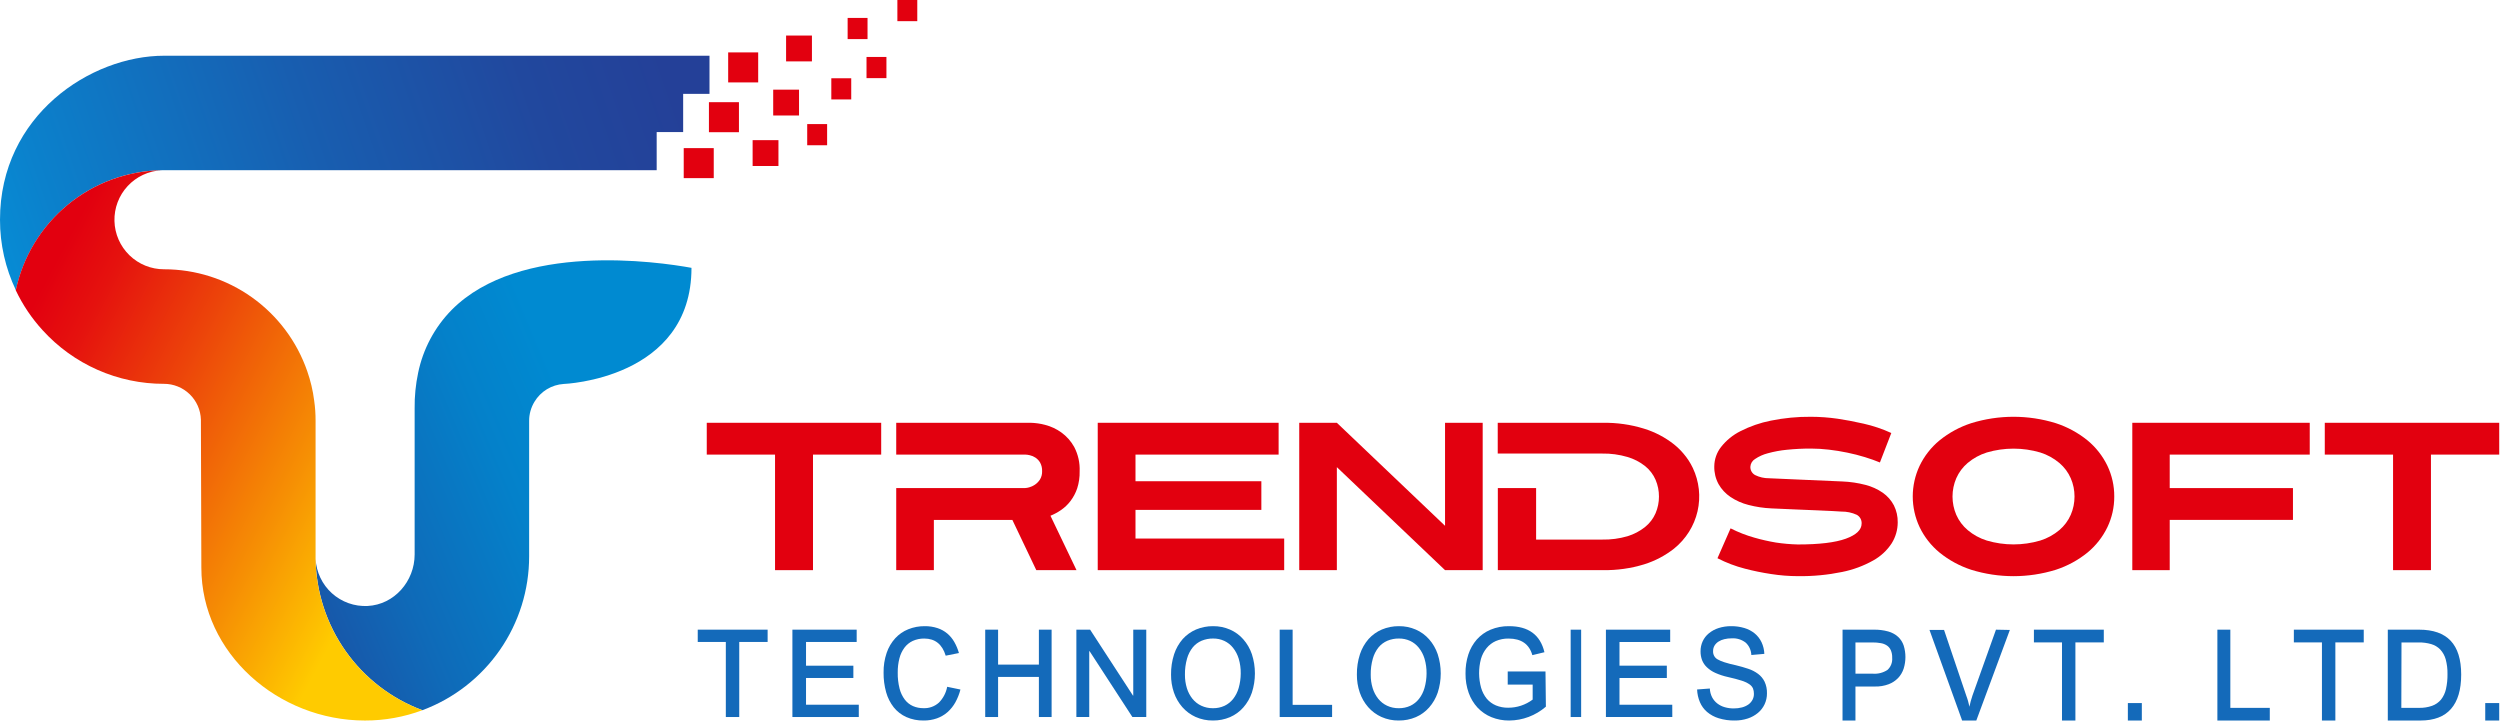 <svg width="229" height="66" viewBox="0 0 229 66" fill="none" xmlns="http://www.w3.org/2000/svg">
<path fill-rule="evenodd" clip-rule="evenodd" d="M63.34 24.534C63.34 34.744 51.634 35.171 51.634 35.171C51.089 35.205 50.56 35.372 50.093 35.656C49.627 35.941 49.236 36.335 48.956 36.804C48.636 37.33 48.467 37.935 48.469 38.551V50.972C48.469 54.037 47.532 57.028 45.784 59.545C44.036 62.063 41.561 63.985 38.689 65.055C35.854 63.999 33.404 62.112 31.66 59.641C29.915 57.169 28.958 54.229 28.912 51.204C28.973 52.405 29.509 53.533 30.401 54.34C31.293 55.146 32.468 55.566 33.67 55.507C36.119 55.386 37.981 53.24 37.981 50.791V37.405C37.968 36.313 38.075 35.223 38.301 34.154C38.747 31.978 39.813 29.976 41.37 28.391C47.582 22.121 60.298 23.98 63.34 24.534Z" fill="url(#paint0_linear_2071_3038)"/>
<path fill-rule="evenodd" clip-rule="evenodd" d="M64.99 5.105V8.598H62.577V12.097H60.152V15.593H15.028C14.948 15.593 14.871 15.593 14.796 15.593C11.657 15.646 8.629 16.761 6.206 18.757C3.783 20.753 2.108 23.511 1.455 26.582C0.494 24.568 -0.003 22.364 1.37939e-05 20.133C1.37939e-05 10.565 8.311 5.105 15.028 5.105H64.99Z" fill="url(#paint1_linear_2071_3038)"/>
<path fill-rule="evenodd" clip-rule="evenodd" d="M38.69 65.055C37.007 65.683 35.226 66.003 33.43 66C25.477 66 18.444 59.837 18.444 51.994C18.444 51.719 18.408 38.471 18.403 38.438C18.376 37.558 18.008 36.723 17.375 36.111C16.743 35.499 15.897 35.157 15.017 35.159C12.924 35.162 10.853 34.726 8.939 33.879C7.024 33.033 5.308 31.795 3.901 30.245C2.905 29.156 2.077 27.925 1.444 26.592C2.096 23.518 3.773 20.757 6.198 18.76C8.624 16.763 11.655 15.648 14.797 15.597C13.613 15.655 12.5 16.174 11.694 17.043C10.888 17.911 10.454 19.06 10.484 20.245C10.514 21.429 11.007 22.555 11.856 23.381C12.705 24.207 13.843 24.668 15.028 24.666C17.914 24.665 20.729 25.564 23.08 27.238C25.431 28.912 27.201 31.277 28.144 34.005C28.448 34.874 28.661 35.772 28.777 36.686C28.867 37.301 28.91 37.923 28.907 38.545V50.972C28.907 51.049 28.907 51.124 28.907 51.204C28.953 54.229 29.911 57.17 31.657 59.642C33.402 62.113 35.854 64 38.69 65.055Z" fill="url(#paint2_linear_2071_3038)"/>
<path d="M69.45 4.8H66.701V7.549H69.45V4.8Z" fill="#E2000F"/>
<path d="M67.687 9.36H64.938V12.11H67.687V9.36Z" fill="#E2000F"/>
<path d="M65.379 13.568H62.629V16.317H65.379V13.568Z" fill="#E2000F"/>
<path d="M71.306 12.838H68.94V15.205H71.306V12.838Z" fill="#E2000F"/>
<path d="M73.191 8.213H70.825V10.579H73.191V8.213Z" fill="#E2000F"/>
<path d="M74.373 3.256H72.006V5.623H74.373V3.256Z" fill="#E2000F"/>
<path d="M77.973 7.169H76.149V9.108H77.973V7.169Z" fill="#E2000F"/>
<path d="M79.466 1.642H77.643V3.581H79.466V1.642Z" fill="#E2000F"/>
<path d="M81.197 5.217H79.373V7.157H81.197V5.217Z" fill="#E2000F"/>
<path d="M84.023 0H82.2V1.939H84.023V0Z" fill="#E2000F"/>
<path d="M75.764 11.366H73.94V13.305H75.764V11.366Z" fill="#E2000F"/>
<path d="M74.47 41.641V52.226H70.994V41.641H64.739V38.727H80.717V41.641H74.47Z" fill="#E2000F"/>
<path d="M98.052 45.9C98.32 45.547 98.53 45.153 98.671 44.734C98.833 44.229 98.908 43.701 98.895 43.171C98.928 42.402 98.758 41.638 98.403 40.954C98.113 40.422 97.706 39.962 97.212 39.608C96.766 39.289 96.264 39.055 95.732 38.918C95.3 38.803 94.855 38.739 94.408 38.727H82.094V41.639H93.905C94.049 41.644 94.192 41.664 94.332 41.699C94.517 41.74 94.692 41.815 94.849 41.92C95.026 42.039 95.174 42.197 95.28 42.382C95.407 42.622 95.468 42.891 95.457 43.162C95.468 43.43 95.4 43.695 95.26 43.925C95.14 44.112 94.982 44.274 94.797 44.399C94.64 44.507 94.465 44.588 94.281 44.639C94.159 44.676 94.033 44.698 93.905 44.705H82.094V52.226H85.542V47.626H92.734L94.925 52.226H98.609L96.221 47.242C96.562 47.104 96.887 46.93 97.189 46.721C97.519 46.494 97.81 46.217 98.052 45.9Z" fill="#E2000F"/>
<path d="M100.552 52.226V38.727H117.121V41.641H104.011V44.081H115.54V46.706H104.011V49.331H117.632V52.226H100.552Z" fill="#E2000F"/>
<path d="M132.366 52.226L122.456 42.79V52.226H119.01V38.727H122.456L132.366 48.164V38.727H135.814V52.226H132.366Z" fill="#E2000F"/>
<path d="M155.058 42.857C154.834 42.385 154.546 41.945 154.203 41.546C153.944 41.24 153.655 40.959 153.341 40.706C152.523 40.059 151.587 39.57 150.583 39.262C149.371 38.888 148.105 38.708 146.835 38.729H137.192V41.546H146.757C147.539 41.532 148.319 41.637 149.068 41.857C149.66 42.029 150.212 42.313 150.692 42.693C151.11 43.031 151.439 43.461 151.651 43.949C151.858 44.435 151.963 44.957 151.961 45.484C151.963 46.008 151.858 46.528 151.651 47.012C151.44 47.5 151.111 47.932 150.692 48.27C150.214 48.651 149.666 48.94 149.077 49.119C148.328 49.338 147.548 49.441 146.766 49.425H140.708V44.709H137.201V52.225H146.844C148.114 52.245 149.379 52.067 150.592 51.697C151.596 51.386 152.531 50.894 153.35 50.248C154.431 49.373 155.185 48.173 155.494 46.836C155.802 45.499 155.649 44.1 155.058 42.857Z" fill="#E2000F"/>
<path d="M173.831 47.846C173.831 48.525 173.64 49.189 173.281 49.764C172.853 50.42 172.272 50.96 171.587 51.339C170.697 51.837 169.735 52.192 168.735 52.393C167.405 52.666 166.05 52.794 164.693 52.776C163.866 52.774 163.04 52.709 162.222 52.58C161.421 52.459 160.626 52.297 159.842 52.092C158.968 51.868 158.122 51.547 157.32 51.134L158.521 48.397C159.216 48.751 159.945 49.036 160.695 49.247C161.346 49.435 162.006 49.585 162.674 49.697C163.339 49.798 164.009 49.857 164.682 49.873C166.649 49.873 168.115 49.696 169.079 49.344C170.043 48.992 170.525 48.529 170.525 47.957C170.534 47.794 170.496 47.632 170.417 47.49C170.337 47.348 170.219 47.231 170.076 47.154C169.638 46.954 169.161 46.854 168.679 46.861C168.533 46.848 168.261 46.832 167.862 46.812L166.395 46.745C165.818 46.718 165.176 46.693 164.466 46.666C163.756 46.639 163.022 46.607 162.263 46.569C161.555 46.538 160.853 46.432 160.167 46.254C159.578 46.107 159.018 45.859 158.512 45.521C158.063 45.219 157.69 44.818 157.421 44.347C157.149 43.847 157.014 43.284 157.028 42.715C157.034 42.073 157.252 41.45 157.648 40.945C158.124 40.339 158.729 39.845 159.417 39.499C160.3 39.048 161.241 38.722 162.213 38.53C163.421 38.285 164.651 38.166 165.883 38.177C166.7 38.179 167.516 38.239 168.324 38.355C169.032 38.458 169.823 38.608 170.696 38.805C171.572 39.002 172.426 39.289 173.243 39.664L172.2 42.362C171.794 42.191 171.334 42.029 170.824 41.872C170.314 41.714 169.777 41.579 169.218 41.462C168.659 41.346 168.095 41.253 167.527 41.188C166.981 41.124 166.432 41.091 165.883 41.089C165.15 41.087 164.418 41.123 163.689 41.197C163.094 41.254 162.505 41.362 161.928 41.521C161.51 41.628 161.113 41.806 160.756 42.049C160.634 42.124 160.532 42.227 160.458 42.349C160.384 42.472 160.342 42.61 160.334 42.753C160.327 42.908 160.365 43.062 160.441 43.197C160.518 43.331 160.631 43.442 160.767 43.516C161.164 43.712 161.602 43.812 162.045 43.808L164.702 43.925C165.844 43.979 167.196 44.038 168.758 44.102C169.472 44.13 170.181 44.234 170.873 44.415C171.443 44.559 171.982 44.803 172.465 45.137C172.891 45.435 173.239 45.832 173.481 46.293C173.72 46.775 173.841 47.308 173.831 47.846Z" fill="#E2000F"/>
<path d="M193.666 45.481C193.671 46.454 193.456 47.415 193.037 48.292C192.605 49.189 191.983 49.981 191.216 50.613C190.353 51.313 189.37 51.847 188.315 52.19C185.789 52.973 183.087 52.973 180.561 52.19C179.506 51.847 178.523 51.313 177.66 50.613C176.893 49.981 176.271 49.189 175.839 48.292C175.424 47.412 175.208 46.45 175.208 45.477C175.208 44.503 175.424 43.542 175.839 42.662C176.271 41.765 176.893 40.973 177.66 40.34C178.523 39.641 179.506 39.107 180.561 38.764C183.087 37.981 185.789 37.981 188.315 38.764C189.37 39.107 190.353 39.641 191.216 40.34C191.983 40.973 192.605 41.765 193.037 42.662C193.457 43.542 193.672 44.506 193.666 45.481ZM190.026 45.481C190.028 44.906 189.911 44.336 189.682 43.808C189.445 43.268 189.088 42.788 188.638 42.408C188.124 41.975 187.529 41.649 186.889 41.448C185.29 40.977 183.589 40.977 181.989 41.448C181.348 41.649 180.753 41.975 180.238 42.408C179.788 42.788 179.431 43.268 179.194 43.808C178.967 44.337 178.85 44.907 178.85 45.483C178.85 46.058 178.967 46.628 179.194 47.157C179.431 47.696 179.788 48.175 180.238 48.555C180.753 48.988 181.348 49.314 181.989 49.514C183.589 49.986 185.29 49.986 186.889 49.514C187.529 49.314 188.124 48.988 188.638 48.555C189.088 48.175 189.445 47.696 189.682 47.157C189.911 46.628 190.028 46.058 190.026 45.481Z" fill="#E2000F"/>
<path d="M198.746 41.641V44.709H210.035V47.622H198.746V52.226H195.319V38.727H211.572V41.641H198.746Z" fill="#E2000F"/>
<path d="M222.675 41.641V52.226H219.204V41.641H212.95V38.727H228.929V41.641H222.675Z" fill="#E2000F"/>
<path d="M70.314 58.803H67.715V65.679H66.486V58.803H63.913V57.677H70.314V58.803Z" fill="#146ABA"/>
<path d="M78.665 65.679H72.584V57.677H78.471V58.804H73.832V60.978H78.168V62.103H73.832V64.552H78.665V65.679Z" fill="#146ABA"/>
<path d="M87.977 63.161C87.872 63.571 87.715 63.964 87.512 64.333C87.325 64.67 87.084 64.972 86.799 65.227C86.513 65.477 86.184 65.671 85.829 65.798C85.436 65.936 85.022 66.004 84.606 65.998C84.062 66.01 83.521 65.902 83.021 65.683C82.575 65.484 82.181 65.18 81.871 64.797C81.55 64.388 81.312 63.917 81.171 63.412C81.008 62.825 80.928 62.218 80.936 61.608C80.926 60.994 81.021 60.382 81.218 59.801C81.386 59.306 81.653 58.852 82.002 58.467C82.333 58.106 82.739 57.824 83.191 57.643C83.671 57.449 84.184 57.352 84.701 57.357C85.101 57.351 85.5 57.411 85.881 57.536C86.208 57.643 86.512 57.812 86.778 58.035C87.034 58.254 87.25 58.517 87.418 58.812C87.598 59.128 87.739 59.466 87.838 59.818L86.626 60.06C86.309 59.014 85.653 58.491 84.659 58.491C84.299 58.486 83.943 58.559 83.614 58.705C83.314 58.844 83.052 59.056 82.851 59.321C82.635 59.613 82.478 59.946 82.388 60.3C82.279 60.726 82.226 61.165 82.232 61.605C82.223 62.101 82.28 62.596 82.401 63.076C82.493 63.443 82.656 63.787 82.882 64.087C83.079 64.344 83.335 64.547 83.627 64.677C83.932 64.808 84.26 64.873 84.591 64.869C85.11 64.892 85.618 64.708 86.007 64.357C86.396 63.964 86.659 63.459 86.762 62.91L87.977 63.161Z" fill="#146ABA"/>
<path d="M96.327 65.679H95.162V62.006H91.425V65.679H90.246V57.677H91.425V60.878H95.162V57.677H96.327V65.679Z" fill="#146ABA"/>
<path d="M104.998 65.679H103.727L99.802 59.641H99.775V65.679H98.596V57.677H99.854L103.78 63.715H103.806V57.677H104.998V65.679Z" fill="#146ABA"/>
<path d="M111.117 57.357C111.652 57.351 112.182 57.458 112.673 57.672C113.135 57.873 113.548 58.175 113.882 58.556C114.232 58.953 114.5 59.416 114.671 59.92C115.043 61.066 115.043 62.303 114.671 63.449C114.499 63.951 114.231 64.414 113.882 64.81C113.546 65.189 113.133 65.489 112.671 65.689C112.177 65.899 111.647 66.004 111.112 65.998C110.562 66.007 110.017 65.895 109.513 65.67C109.05 65.461 108.636 65.154 108.299 64.77C107.96 64.38 107.699 63.927 107.531 63.435C107.351 62.908 107.262 62.352 107.268 61.794C107.26 61.159 107.355 60.528 107.55 59.925C107.718 59.412 107.986 58.939 108.338 58.534C108.678 58.159 109.093 57.862 109.555 57.664C110.05 57.457 110.581 57.352 111.117 57.357ZM111.117 64.872C111.479 64.876 111.838 64.801 112.168 64.65C112.475 64.504 112.745 64.289 112.957 64.02C113.187 63.724 113.359 63.385 113.462 63.022C113.586 62.588 113.65 62.139 113.651 61.687C113.658 61.231 113.596 60.776 113.467 60.339C113.357 59.972 113.179 59.63 112.941 59.332C112.728 59.066 112.459 58.852 112.153 58.708C111.83 58.559 111.479 58.484 111.125 58.489C110.765 58.483 110.407 58.551 110.073 58.689C109.758 58.822 109.478 59.03 109.258 59.295C109.017 59.6 108.838 59.951 108.733 60.328C108.597 60.808 108.532 61.305 108.541 61.804C108.536 62.223 108.597 62.641 108.719 63.04C108.827 63.393 109 63.722 109.229 64.01C109.447 64.279 109.722 64.496 110.034 64.642C110.366 64.797 110.728 64.875 111.093 64.872H111.117Z" fill="#146ABA"/>
<path d="M122.02 65.679H117.219V57.677H118.405V64.564H122.02V65.679Z" fill="#146ABA"/>
<path d="M128.137 57.357C128.672 57.351 129.202 57.458 129.694 57.672C130.156 57.874 130.569 58.176 130.904 58.556C131.254 58.953 131.522 59.416 131.693 59.92C132.065 61.066 132.065 62.303 131.693 63.449C131.521 63.951 131.253 64.414 130.904 64.81C130.568 65.189 130.154 65.489 129.691 65.689C129.198 65.899 128.667 66.004 128.131 65.998C127.581 66.007 127.036 65.895 126.532 65.67C126.071 65.46 125.658 65.154 125.322 64.77C124.983 64.38 124.722 63.927 124.554 63.435C124.374 62.908 124.285 62.352 124.291 61.794C124.282 61.159 124.377 60.528 124.572 59.925C124.741 59.412 125.009 58.939 125.361 58.534C125.701 58.158 126.116 57.861 126.579 57.664C127.073 57.457 127.603 57.353 128.137 57.357ZM128.137 64.872C128.499 64.876 128.858 64.801 129.189 64.65C129.496 64.504 129.766 64.289 129.978 64.02C130.209 63.724 130.38 63.385 130.483 63.022C130.608 62.588 130.671 62.139 130.673 61.687C130.679 61.231 130.617 60.776 130.488 60.339C130.379 59.972 130.2 59.63 129.962 59.332C129.749 59.066 129.48 58.852 129.173 58.708C128.85 58.559 128.499 58.484 128.145 58.489C127.784 58.483 127.426 58.551 127.092 58.689C126.777 58.822 126.497 59.03 126.277 59.295C126.035 59.6 125.856 59.951 125.751 60.328C125.615 60.808 125.55 61.305 125.559 61.804C125.554 62.223 125.615 62.641 125.738 63.04C125.846 63.393 126.019 63.722 126.248 64.01C126.466 64.279 126.741 64.496 127.053 64.642C127.389 64.799 127.754 64.877 128.124 64.872H128.137Z" fill="#146ABA"/>
<path d="M141.603 64.731C140.659 65.545 139.47 65.994 138.239 65.999C137.684 66.005 137.132 65.901 136.614 65.692C136.138 65.498 135.707 65.202 135.349 64.824C134.989 64.434 134.711 63.973 134.532 63.468C134.332 62.903 134.234 62.305 134.242 61.703C134.231 61.107 134.319 60.513 134.501 59.947C134.666 59.44 134.931 58.973 135.277 58.575C135.627 58.185 136.055 57.88 136.532 57.68C137.069 57.457 137.644 57.347 138.224 57.357C140.009 57.357 141.091 58.153 141.471 59.744L140.363 60.011C140.077 59 139.351 58.494 138.185 58.492C137.783 58.484 137.384 58.562 137.013 58.721C136.688 58.865 136.4 59.085 136.172 59.365C135.934 59.657 135.758 59.997 135.654 60.363C135.425 61.228 135.43 62.141 135.67 63.003C135.775 63.369 135.951 63.708 136.187 64.002C136.417 64.271 136.704 64.481 137.026 64.616C137.383 64.762 137.765 64.834 138.149 64.827C138.954 64.831 139.74 64.57 140.392 64.082V62.712H138.107V61.506H141.567L141.603 64.731Z" fill="#146ABA"/>
<path d="M144.833 65.679H143.872V57.678H144.833V65.679Z" fill="#146ABA"/>
<path d="M153.184 65.679H147.102V57.678H152.989V58.805H148.345V60.978H152.682V62.103H148.345V64.552H153.179L153.184 65.679Z" fill="#146ABA"/>
<path d="M160.423 59.998C160.414 59.784 160.364 59.573 160.276 59.379C160.188 59.184 160.063 59.011 159.909 58.868C159.539 58.581 159.083 58.441 158.623 58.472C158.395 58.469 158.167 58.495 157.945 58.549C157.753 58.593 157.57 58.67 157.402 58.777C157.258 58.871 157.136 58.997 157.045 59.146C156.96 59.293 156.916 59.463 156.919 59.635C156.909 59.79 156.943 59.944 157.016 60.079C157.089 60.215 157.198 60.325 157.33 60.397C157.53 60.51 157.741 60.6 157.96 60.664C158.298 60.772 158.641 60.861 158.988 60.932C159.4 61.031 159.78 61.14 160.13 61.258C160.454 61.362 160.76 61.519 161.037 61.723C161.29 61.909 161.495 62.156 161.636 62.442C161.79 62.775 161.865 63.142 161.854 63.512C161.857 63.859 161.782 64.202 161.636 64.514C161.492 64.82 161.285 65.088 161.029 65.3C160.751 65.53 160.435 65.704 160.096 65.814C159.708 65.941 159.303 66.003 158.896 65.998C158.398 66.007 157.902 65.936 157.425 65.79C157.038 65.672 156.677 65.476 156.364 65.212C156.082 64.97 155.859 64.664 155.711 64.316C155.556 63.95 155.469 63.556 155.454 63.156L156.621 63.068C156.632 63.348 156.703 63.622 156.829 63.87C156.948 64.094 157.112 64.29 157.31 64.442C157.515 64.598 157.746 64.713 157.991 64.781C158.258 64.857 158.534 64.894 158.811 64.891C159.067 64.895 159.322 64.864 159.569 64.798C159.778 64.744 159.976 64.654 160.155 64.53C160.309 64.419 160.436 64.274 160.528 64.105C160.617 63.936 160.662 63.747 160.659 63.554C160.662 63.383 160.632 63.214 160.572 63.054C160.493 62.892 160.372 62.757 160.222 62.664C159.996 62.52 159.751 62.409 159.495 62.335C159.184 62.234 158.775 62.127 158.274 62.014C157.88 61.928 157.495 61.802 157.125 61.637C156.842 61.512 156.582 61.338 156.354 61.124C156.16 60.943 156.009 60.719 155.909 60.469C155.815 60.213 155.768 59.941 155.77 59.667C155.766 59.347 155.833 59.031 155.965 58.742C156.098 58.457 156.291 58.207 156.531 58.012C156.796 57.796 157.096 57.633 157.418 57.531C157.797 57.411 158.191 57.352 158.587 57.357C158.994 57.353 159.399 57.411 159.79 57.528C160.132 57.628 160.451 57.796 160.731 58.023C160.994 58.239 161.207 58.513 161.356 58.825C161.513 59.158 161.6 59.523 161.613 59.894L160.423 59.998Z" fill="#146ABA"/>
<path d="M168.778 57.678H171.656C172.096 57.67 172.536 57.726 172.962 57.843C173.291 57.932 173.597 58.098 173.858 58.328C174.092 58.542 174.27 58.816 174.375 59.124C174.591 59.813 174.591 60.557 174.375 61.246C174.271 61.565 174.1 61.856 173.876 62.095C173.629 62.352 173.333 62.55 173.007 62.673C172.601 62.825 172.172 62.897 171.741 62.885H169.959V65.999H168.775L168.778 57.678ZM169.961 61.71H171.566C172.028 61.744 172.489 61.625 172.884 61.371C173.038 61.235 173.159 61.062 173.236 60.866C173.312 60.67 173.342 60.457 173.324 60.246C173.333 60.01 173.29 59.775 173.199 59.559C173.122 59.384 173 59.236 172.847 59.132C172.676 59.018 172.485 58.943 172.285 58.912C172.038 58.867 171.787 58.845 171.536 58.848H169.959L169.961 61.71Z" fill="#146ABA"/>
<path d="M184.102 57.704L181.031 65.999H179.731L176.741 57.704H178.075L180.111 63.725L180.204 63.99C180.23 64.072 180.254 64.154 180.277 64.233C180.301 64.312 180.319 64.394 180.337 64.474C180.355 64.553 180.373 64.643 180.397 64.738C180.431 64.566 180.472 64.4 180.517 64.233C180.561 64.066 180.615 63.895 180.68 63.704L182.831 57.678L184.102 57.704Z" fill="#146ABA"/>
<path d="M192.708 58.846H190.107V65.999H188.879V58.846H186.306V57.678H192.708V58.846Z" fill="#146ABA"/>
<path d="M194.912 65.999V64.399H196.192V65.999H194.912Z" fill="#146ABA"/>
<path d="M207.913 65.999H203.112V57.678H204.299V64.84H207.913V65.999Z" fill="#146ABA"/>
<path d="M216.519 58.846H213.919V65.999H212.69V58.846H210.117V57.678H216.519V58.846Z" fill="#146ABA"/>
<path d="M218.723 57.678H221.592C222.879 57.678 223.842 58.016 224.482 58.694C225.122 59.371 225.443 60.403 225.445 61.789C225.445 63.179 225.133 64.229 224.511 64.938C223.888 65.647 222.955 66.001 221.712 65.999H218.723V57.678ZM219.962 64.84H221.584C221.991 64.85 222.396 64.786 222.781 64.652C223.096 64.54 223.375 64.346 223.593 64.089C223.814 63.808 223.97 63.478 224.049 63.126C224.15 62.677 224.197 62.216 224.19 61.755C224.2 61.295 224.144 60.836 224.026 60.391C223.932 60.055 223.76 59.747 223.525 59.492C223.295 59.259 223.01 59.089 222.698 58.999C222.322 58.892 221.933 58.841 221.542 58.847H219.977L219.962 64.84Z" fill="#146ABA"/>
<path d="M227.648 65.999V64.399H228.928V65.999H227.648Z" fill="#146ABA"/>
<defs>
<linearGradient id="paint0_linear_2071_3038" x1="60.014" y1="37.846" x2="9.488" y2="59.011" gradientUnits="userSpaceOnUse">
<stop offset="0.13" stop-color="#008AD1"/>
<stop offset="0.27" stop-color="#0481CA"/>
<stop offset="0.5" stop-color="#0F6AB8"/>
<stop offset="0.79" stop-color="#20459B"/>
<stop offset="1" stop-color="#2F2482"/>
</linearGradient>
<linearGradient id="paint1_linear_2071_3038" x1="-14.457" y1="27.89" x2="71.858" y2="-1.859" gradientUnits="userSpaceOnUse">
<stop offset="0.06" stop-color="#009DE2"/>
<stop offset="0.23" stop-color="#0B81CC"/>
<stop offset="0.5" stop-color="#185EB0"/>
<stop offset="0.72" stop-color="#21489E"/>
<stop offset="0.86" stop-color="#244098"/>
</linearGradient>
<linearGradient id="paint2_linear_2071_3038" x1="1.86" y1="30.068" x2="36.028" y2="48.096" gradientUnits="userSpaceOnUse">
<stop stop-color="#E2000F"/>
<stop offset="0.13" stop-color="#E5120E"/>
<stop offset="0.38" stop-color="#EC430A"/>
<stop offset="0.74" stop-color="#F68F04"/>
<stop offset="1" stop-color="#FFCB00"/>
</linearGradient>
</defs>
</svg>
